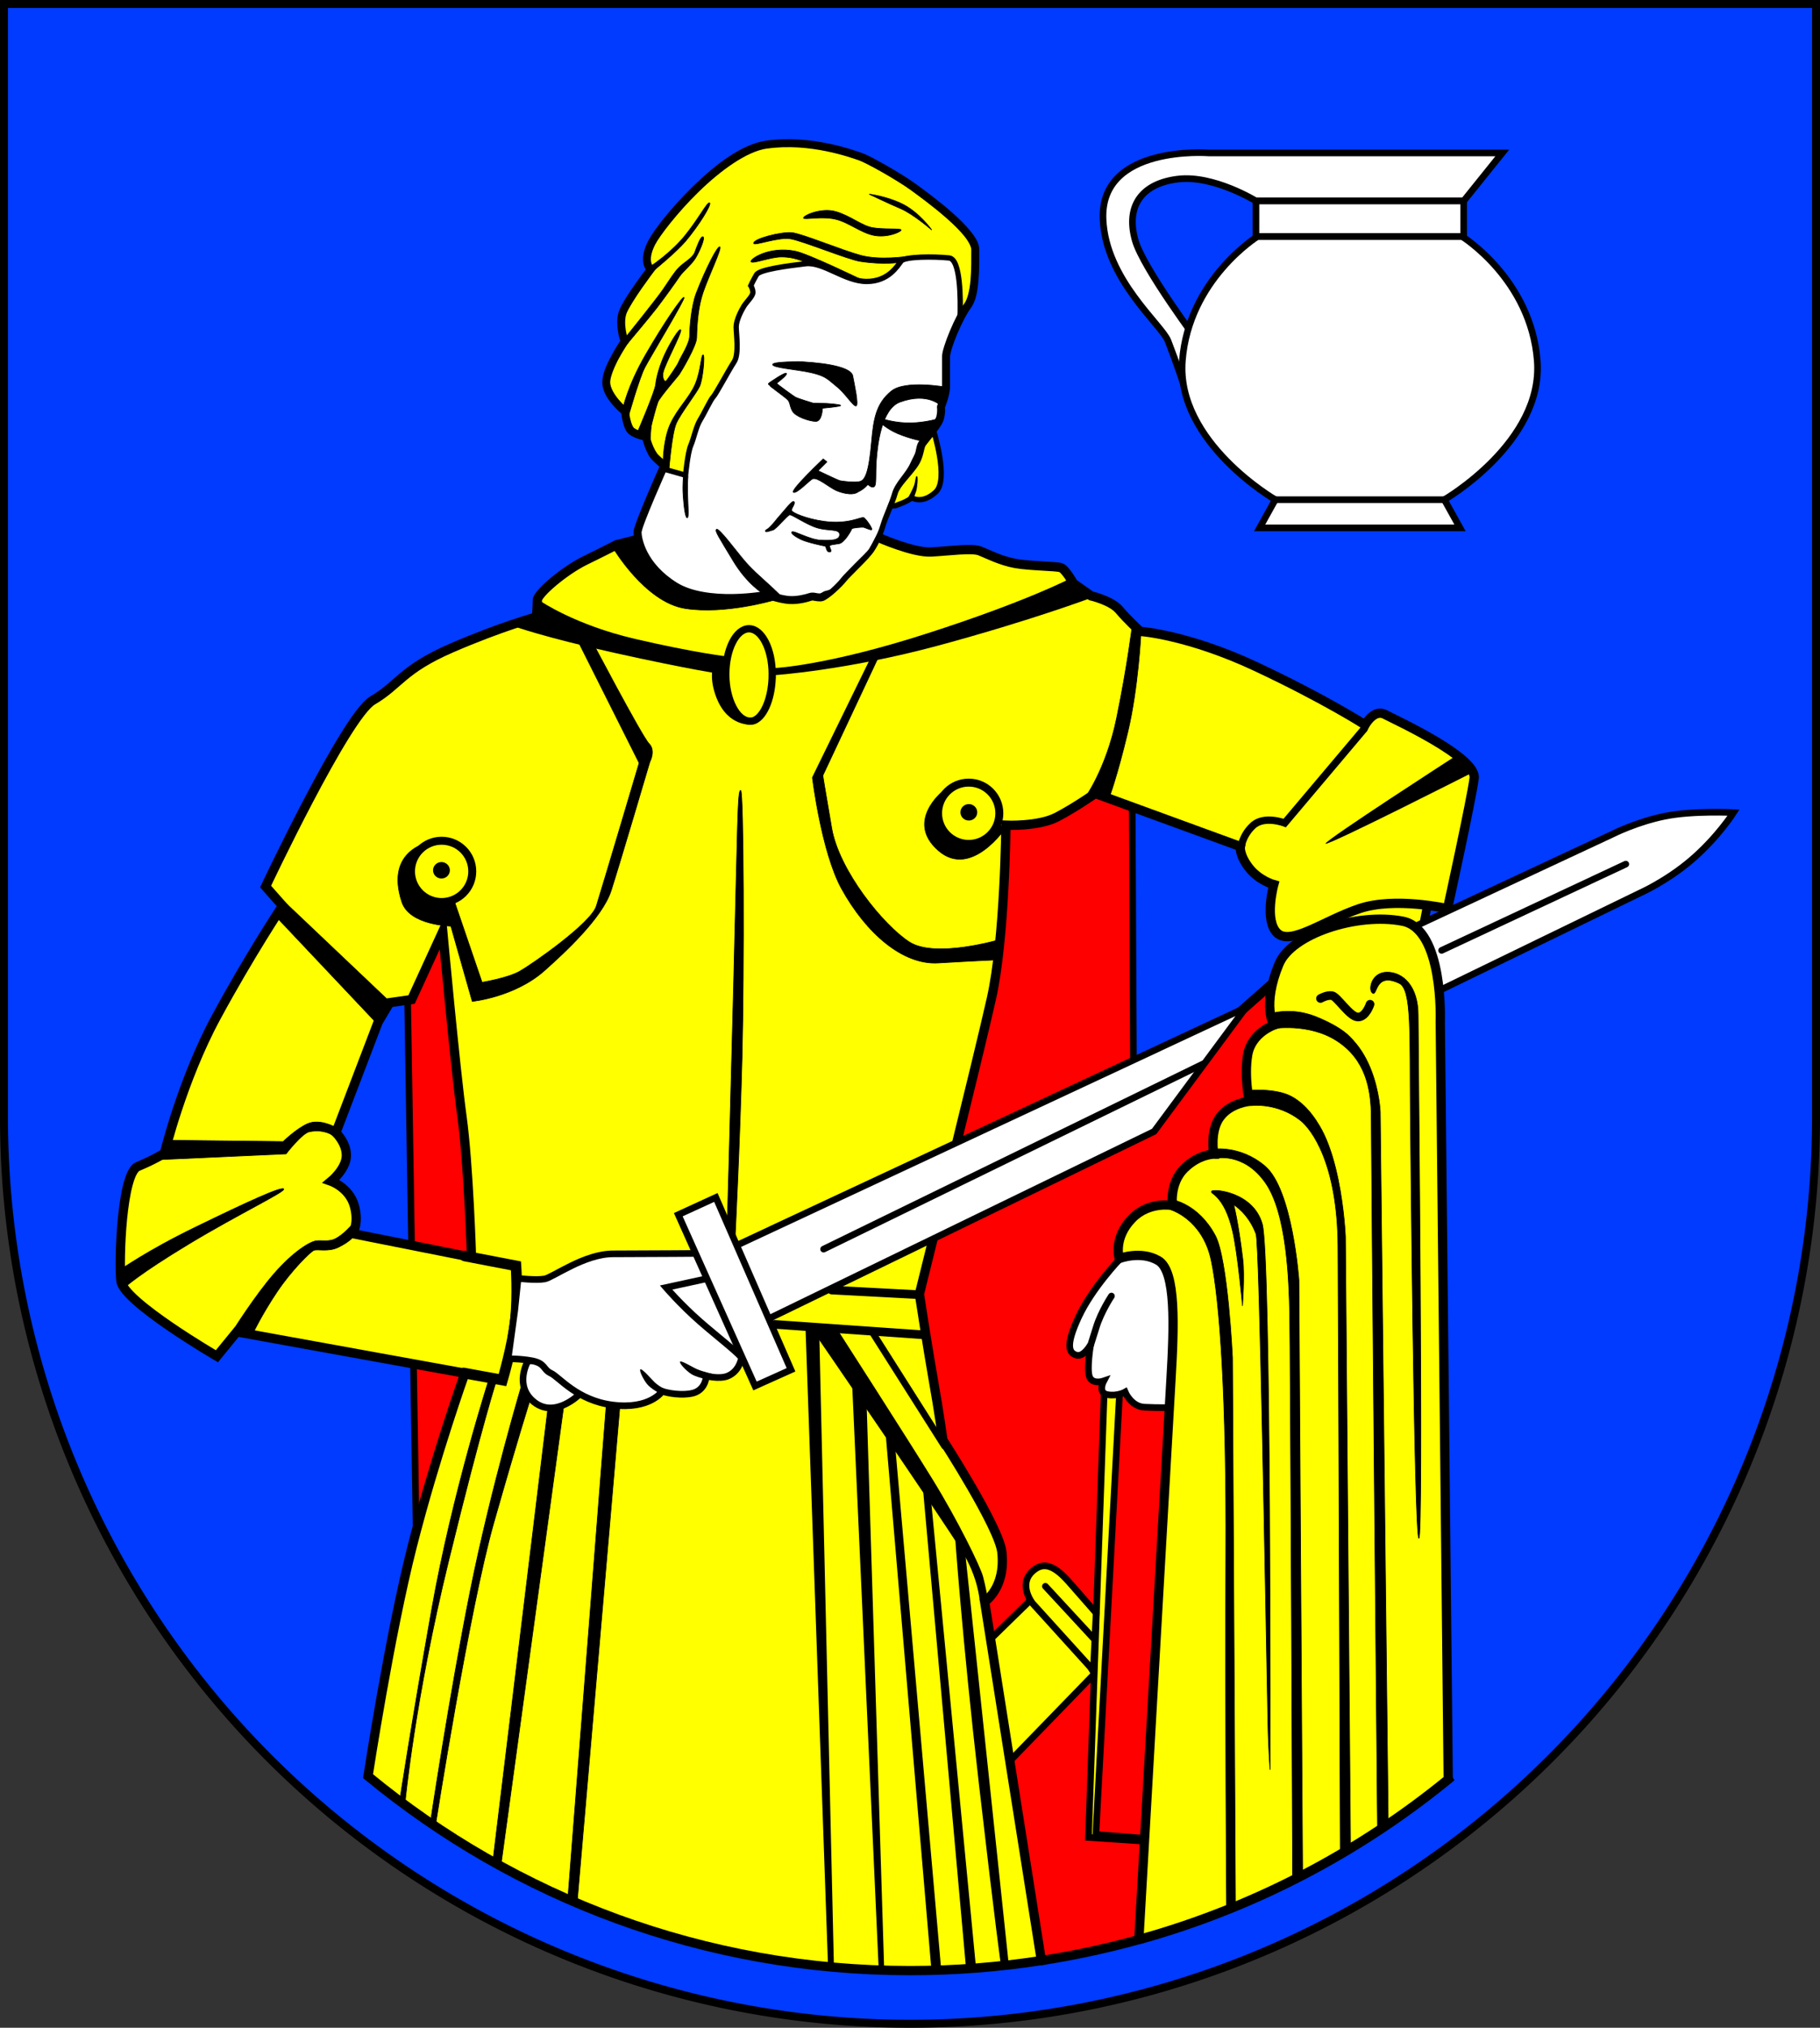 <?xml version="1.0" encoding="UTF-8" standalone="no"?>
<!-- Created with Inkscape (http://www.inkscape.org/) -->

<svg
   width="137.144mm"
   height="152.705mm"
   viewBox="0 0 137.144 152.705"
   version="1.1"
   id="svg4185"
   inkscape:version="1.2.2 (732a01da63, 2022-12-09)"
   sodipodi:docname="Wappen Tellingstedt2.svg"
   xmlns:inkscape="http://www.inkscape.org/namespaces/inkscape"
   xmlns:sodipodi="http://sodipodi.sourceforge.net/DTD/sodipodi-0.dtd"
   xmlns="http://www.w3.org/2000/svg"
   xmlns:svg="http://www.w3.org/2000/svg">
  <rect x="0" y="0" width="137.144" height="152.705" fill="#333333" stroke="none"/>
  <sodipodi:namedview
     id="namedview4187"
     pagecolor="#ffffff"
     bordercolor="#666666"
     borderopacity="1.0"
     inkscape:showpageshadow="2"
     inkscape:pageopacity="0.0"
     inkscape:pagecheckerboard="0"
     inkscape:deskcolor="#d1d1d1"
     inkscape:document-units="mm"
     showgrid="false"
     inkscape:zoom="0.9274496"
     inkscape:cx="258.77417"
     inkscape:cy="289.5036"
     inkscape:current-layer="layer1" />
  <defs
     id="defs4182" />
  <g
     inkscape:label="Ebene 1"
     inkscape:groupmode="layer"
     id="layer1"
     transform="translate(-580.801,-78.44)">
    <g
       id="g3977"
       transform="translate(544.92,1.988)">
      <path
         id="path969"
         style="fill:#003bff;fill-opacity:1;stroke:#000000;stroke-width:0.6;stroke-linecap:round;stroke-dasharray:none"
         d="m 36.181,76.752 v 83.833 a 68.272,68.272 0 0 0 68.272,68.272 68.272,68.272 0 0 0 68.272,-68.272 V 76.752 Z" />
      <g
         id="g3481">
        <path
           id="path3293"
           style="fill:#ff0000;stroke:#000000;stroke-width:0.7;stroke-linecap:round;stroke-dasharray:none"
           d="m 136.485,148.61 -3.837,1.112 -3.337,2.948 -6.284,5.673 -15.517,7.898 -13.626,12.514 1.78,28.921 13.602,12.777 0.145,3.045 4.942,0.598 c 11.534,-1.783 22.01,-6.593 30.659,-13.65 l -4.455,-6.258 -15.18,11.484 -0.636,0.111 3.18,-42.367 7.119,-15.128 z"
           sodipodi:nodetypes="ccccccccccccccccc" />
        <path
           style="fill:#ff0000;stroke:#000000;stroke-width:0.5;stroke-linecap:round;stroke-dasharray:none"
           d="m 66.542,148.343 0.787,48.923 16.989,-11.484 -3.775,-35.237 -8.337,-10.776 z"
           id="path3195" />
        <path
           style="fill:#ff0000;stroke:#000000;stroke-width:0.5;stroke-linecap:round;stroke-dasharray:none"
           d="m 121.19,135.873 0.111,22.803 -17.13,6.73 -1.613,-24.75 6.73,-11.012 z"
           id="path3193" />
        <path
           style="fill:#ffff00;stroke:#000000;stroke-width:0.5;stroke-linecap:round;stroke-dasharray:none"
           d="m 113.459,197.024 -3.476,3.393 1.112,9.566 7.258,-7.481 -2.531,-4.227 z"
           id="path3097" />
        <path
           style="fill:#ffff00;stroke:#000000;stroke-width:0.65;stroke-linecap:round;stroke-dasharray:none"
           d="m 143.659,143.492 -1.001,5.172 -6.591,-0.417 -0.973,-5.395 7.453,-1.363 z"
           id="path2906" />
        <path
           style="fill:#ffff00;stroke:#000000;stroke-width:0.4;stroke-linecap:round;stroke-dasharray:none"
           d="m 106.203,108.799 c 0,0 1.216,3.764 0.188,4.709 -1.029,0.945 -1.788,0.44 -1.788,0.44 0,0 -0.414,0.278 -0.803,0.417 -0.389,0.139 -0.379,0.178 -0.546,0.178 -0.167,0 -1.307,0.111 -1.307,0.111 l 1.085,-4.505 z"
           id="path1136"
           sodipodi:nodetypes="cscssccc" />
        <path
           id="circle1075"
           style="fill:#ffff00;stroke:#000000;stroke-width:0.7;stroke-linecap:round;stroke-dasharray:none"
           d="m 90.779,115.337 -8.428,2.134 c 0,0 -0.747,0.393 -2.36,1.18 -1.612,0.787 -3.618,2.517 -3.618,2.989 0,0.472 -0.067,1.274 -0.067,1.274 0,0 -2.67,0.723 -6.396,2.336 -3.726,1.613 -3.949,2.781 -5.951,3.949 -2.002,1.168 -8.065,14.016 -8.065,14.016 l 1.279,1.446 c 0,0 -2.447,3.671 -5.005,8.398 -2.558,4.727 -3.893,10.233 -3.893,10.233 0,0 -0.778,0.5 -2.002,1.001 -1.224,0.501 -1.446,7.063 -1.28,8.621 0.167,1.557 7.231,5.673 7.231,5.673 l 1.502,-1.836 17.186,3.115 c 0,0 -2.224,6.229 -3.949,12.959 -1.724,6.73 -3.35,17.385 -3.35,17.385 11.103,9.148 25.33,14.643 40.84,14.643 3.366,0 6.671,-0.259 9.898,-0.758 L 110.077,197.069 c 0,0 1.599,-1.005 1.298,-3.736 -0.208,-1.881 -4.442,-8.428 -4.442,-8.428 0,0 -0.315,-2.258 -0.704,-4.427 -0.389,-2.169 -1.068,-6.572 -1.068,-6.572 0,0 4.405,-17.698 5.428,-22.26 1.022,-4.562 1.091,-13.048 1.091,-13.048 0,0 2.447,0.111 3.837,-0.612 1.39,-0.723 2.892,-1.78 2.892,-1.78 l 10.938,3.995 c 0,0 -0.118,0.59 0.629,1.573 0.747,0.983 1.887,1.298 1.887,1.298 0,0 -0.747,2.713 0.275,3.657 1.023,0.944 3.5,-0.944 6.174,-1.848 2.674,-0.905 6.647,0 6.647,0 0,0 1.809,-8.258 2.006,-9.831 0.197,-1.573 -5.899,-4.366 -6.725,-4.798 -0.826,-0.433 -1.494,0.786 -1.494,0.786 0,0 -2.989,-1.927 -8.18,-4.365 -5.191,-2.438 -8.77,-2.674 -8.77,-2.674 0,0 -0.983,-0.904 -1.573,-1.612 -0.59,-0.708 -2.124,-1.062 -2.124,-1.062 l -1.337,-0.944 c 0,0 -0.59,-1.062 -0.944,-1.18 -0.354,-0.118 -2.32,-0.118 -3.421,-0.315 -1.101,-0.197 -2.084,-0.708 -2.674,-0.944 -0.59,-0.236 -2.281,-1.5e-4 -3.657,0.079 -1.376,0.079 -4.012,-1.101 -4.012,-1.101 l -5.06,3.111 z m -21.536,31.27 c 0,0 0.946,10.289 1.446,13.904 0.501,3.615 0.723,10.623 0.723,10.623 l -8.954,-1.78 c 0,0 0.505,-0.798 0.112,-2.135 -0.393,-1.337 -1.731,-1.809 -1.731,-1.809 0,0 1.101,-0.905 1.14,-1.888 0.039,-0.983 -0.787,-1.769 -0.787,-1.769 l 3.186,-8.337 0.865,-1.455 1.652,-0.236 z"
           sodipodi:nodetypes="ccsscssccscsscccscsccscscscsccscsscsscscsccssccccccsccscsccccc" />
        <path
           style="fill:#ffffff;stroke:#000000;stroke-width:0.5;stroke-linecap:round;stroke-dasharray:none"
           d="m 90.335,171.428 -7.158,1.494 2.478,4.444 4.68,1.573 3.264,-0.787 z"
           id="path1450" />
        <path
           style="fill:#ffffff;stroke:none;stroke-width:0.05;stroke-linecap:round"
           d="m 85.852,111.65 -1.809,4.68 0.059,1.278 1.435,2.183 2.714,1.376 3.146,0.315 2.556,-0.275 1.809,0.492 1.455,-0.295 c 0,0 1.376,-0.472 1.966,-1.042 0.59,-0.57 1.75,-1.73 1.75,-1.73 0,0 1.18,-2.183 1.435,-2.753 0.256,-0.57 0.708,-2.517 0.964,-2.694 0.256,-0.177 1.632,-1.907 1.73,-2.242 0.098,-0.334 0.374,-1.337 0.511,-1.376 0.138,-0.039 0.905,-1.023 0.905,-1.023 0,0 0.531,-1.809 0.531,-1.927 0,-0.118 0.177,-1.14 0.177,-1.14 0,0 -0.079,-2.163 0.197,-2.95 0.275,-0.787 0.708,-1.927 0.708,-1.927 l 0.256,-0.452 0.492,-1.691 -1.16,-3.795 -15.318,-0.295 -6.432,9.471 z"
           id="path995" />
        <path
           id="path1468"
           style="color:#000000;fill:#ffff00;stroke:#000000;stroke-width:0.4;stroke-linecap:round;stroke-dasharray:none"
           d="m 95.182,87.236 c -0.504,0.003 -1.021,0.037 -1.544,0.111 -3.343,0.472 -7.904,5.938 -8.652,7.393 -0.747,1.455 -0.079,2.006 -0.079,2.006 0,0 -1.73,2.281 -2.084,3.186 -0.354,0.905 0.118,2.242 0.118,2.242 0,0 -1.056,1.538 -1.318,2.634 l -0.019,0.931 0.566,0.876 c 0.384,0.484 0.809,0.828 0.809,0.828 0,0 0.118,1.219 0.512,1.494 0.393,0.275 1.062,0.433 1.062,0.433 0,0 0.275,1.14 0.747,1.573 0.472,0.433 0.629,0.59 0.629,0.59 0,0 -0.076,0.171 -0.098,0.222 l 1.71,0.486 c 0,0 0.157,-1.691 0.393,-2.242 0.236,-0.551 0.393,-1.416 0.708,-1.927 0.315,-0.511 0.787,-1.533 0.983,-1.73 0.197,-0.197 1.18,-2.045 1.573,-2.635 0.393,-0.59 0.157,-2.124 0.157,-2.635 0,-0.511 0.394,-1.258 0.59,-1.573 0.197,-0.315 0.669,-0.747 0.669,-1.023 0,-0.275 -0.158,-0.511 -0.158,-0.511 0,0 0.197,-0.433 0.433,-0.826 0.236,-0.393 2.36,-0.668 3.697,-0.826 1.337,-0.157 2.95,1.337 4.601,1.337 1.652,0 2.32,-1.18 2.596,-1.534 0.275,-0.354 2.477,-0.354 3.618,-0.236 0.859,0.089 0.871,3.075 0.824,4.545 0.193,-0.376 0.385,-0.706 0.553,-0.927 0.629,-0.826 0.59,-2.91 0.59,-4.247 0,-1.337 -3.658,-3.972 -4.68,-4.72 -1.023,-0.747 -3.382,-2.084 -3.972,-2.281 -0.498,-0.166 -2.816,-1.032 -5.536,-1.015 z"
           sodipodi:nodetypes="ssscscccccscscccssssssscsssssccssss" />
        <path
           style="color:#000000;fill:#000000;stroke-linecap:round;-inkscape-stroke:none"
           d="m 93.596,87.049 c -1.811,0.256 -3.796,1.784 -5.467,3.41 -1.671,1.627 -2.993,3.33 -3.41,4.143 -0.397,0.774 -0.436,1.356 -0.344,1.754 0.039,0.17 0.105,0.286 0.166,0.385 -0.098,0.13 -0.375,0.493 -0.789,1.086 -0.481,0.689 -1.001,1.469 -1.207,1.996 -0.212,0.541 -0.17,1.143 -0.092,1.617 0.064,0.389 0.135,0.582 0.168,0.682 -0.062,0.091 -0.315,0.46 -0.631,1.043 -0.352,0.65 -0.725,1.416 -0.725,2.076 0,0.664 0.403,1.252 0.777,1.693 0.328,0.387 0.582,0.588 0.658,0.65 0.009,0.082 0.026,0.269 0.096,0.57 0.042,0.181 0.096,0.374 0.174,0.553 0.078,0.179 0.172,0.35 0.35,0.475 0.408,0.285 0.83,0.371 0.988,0.408 0.025,0.096 0.056,0.233 0.16,0.51 0.135,0.358 0.318,0.779 0.629,1.064 0.357,0.328 0.411,0.381 0.473,0.441 -0.075,0.167 -0.46,1.028 -0.92,2.115 -0.251,0.594 -0.503,1.205 -0.693,1.703 -0.095,0.249 -0.175,0.47 -0.232,0.65 -0.058,0.181 -0.1,0.291 -0.1,0.453 0,0.325 0.099,0.978 0.516,1.779 0.416,0.801 1.153,1.731 2.416,2.525 1.311,0.825 3.098,0.98 4.561,0.955 1.421,-0.024 2.48,-0.226 2.543,-0.238 0.085,0.03 0.97,0.348 1.691,0.391 0.739,0.043 1.431,-0.167 1.686,-0.252 0.061,-0.02 0.069,-0.016 0.166,0.002 0.097,0.018 0.26,0.053 0.486,0.053 0.238,0 0.388,-0.106 0.568,-0.227 0.181,-0.121 0.371,-0.276 0.555,-0.439 0.367,-0.327 0.696,-0.667 0.848,-0.869 0.031,-0.041 0.173,-0.195 0.35,-0.375 0.177,-0.18 0.396,-0.4 0.621,-0.627 0.45,-0.455 0.906,-0.917 1.125,-1.258 0.368,-0.573 0.657,-1.191 0.861,-1.887 0.18,-0.613 0.694,-1.637 0.906,-2.402 0.154,-0.556 0.905,-1.237 1.449,-1.99 0.283,-0.392 0.407,-0.763 0.48,-1.057 0.073,-0.293 0.116,-0.502 0.16,-0.572 0.056,-0.09 0.388,-0.487 0.699,-0.889 0.311,-0.401 0.626,-0.799 0.715,-1.213 0.063,-0.296 0.076,-0.507 0.07,-0.654 -0.003,-0.065 -0.01,-0.071 -0.019,-0.117 0.022,-0.054 0.089,-0.215 0.178,-0.5 0.103,-0.328 0.211,-0.734 0.211,-1.111 v -2.242 c 0,-0.079 0.052,-0.344 0.15,-0.654 0.098,-0.311 0.237,-0.684 0.396,-1.062 0.319,-0.758 0.727,-1.553 1.004,-1.916 0.39,-0.512 0.521,-1.275 0.592,-2.088 0.071,-0.813 0.06,-1.676 0.06,-2.342 0,-0.471 -0.278,-0.914 -0.654,-1.383 -0.377,-0.469 -0.876,-0.956 -1.404,-1.422 -1.057,-0.933 -2.235,-1.784 -2.744,-2.156 -0.531,-0.388 -1.38,-0.909 -2.178,-1.365 -0.798,-0.456 -1.502,-0.832 -1.877,-0.957 -0.276,-0.092 -1.242,-0.448 -2.543,-0.713 -1.301,-0.265 -2.955,-0.448 -4.674,-0.205 z m 0.084,0.594 c 1.624,-0.229 3.215,-0.057 4.471,0.199 1.256,0.256 2.159,0.589 2.473,0.693 0.215,0.072 0.984,0.461 1.77,0.91 0.785,0.449 1.628,0.969 2.119,1.328 0.513,0.375 1.676,1.215 2.703,2.121 0.514,0.453 0.993,0.923 1.334,1.348 0.341,0.424 0.52,0.81 0.52,1.008 0,0.672 0.01,1.521 -0.057,2.291 -0.067,0.77 -0.232,1.462 -0.471,1.775 -0.352,0.463 -0.75,1.261 -1.08,2.047 -0.165,0.393 -0.31,0.779 -0.416,1.113 -0.106,0.335 -0.178,0.601 -0.178,0.836 v 2.242 c 0,0.252 -0.089,0.633 -0.184,0.934 -0.094,0.301 -0.188,0.523 -0.188,0.523 l -0.012,0.113 0.012,0.113 c 0,0 -0.002,-0.02 0.002,0.068 0.004,0.088 -0.002,0.251 -0.057,0.506 -0.029,0.136 -0.305,0.586 -0.604,0.971 -0.298,0.385 -0.594,0.713 -0.734,0.938 -0.153,0.244 -0.168,0.489 -0.232,0.746 -0.064,0.257 -0.228,0.493 -0.385,0.85 -0.353,0.801 -1.149,1.431 -1.388,2.291 -0.181,0.65 -0.663,1.645 -0.876,2.369 -0.189,0.642 -0.505,1.272 -0.845,1.8 -0.135,0.209 -0.63,0.668 -1.075,1.118 -0.223,0.225 -0.472,0.485 -0.653,0.669 -0.181,0.184 -0.355,0.377 -0.442,0.493 -0.084,0.113 -0.383,0.437 -0.724,0.74 -0.17,0.151 -0.414,0.124 -0.558,0.22 -0.144,0.096 -0.278,0.127 -0.236,0.127 -0.167,0 -0.26,-0.023 -0.379,-0.045 -0.119,-0.022 -0.288,-0.037 -0.463,0.021 -0.217,0.072 -0.863,0.256 -1.461,0.221 -0.564,-0.033 -1.507,-0.346 -1.564,-0.365 l -0.057,-0.051 -0.145,0.027 c 0,0 -1.106,0.212 -2.514,0.236 -1.408,0.024 -3.104,-0.154 -4.23,-0.863 -1.175,-0.739 -1.835,-1.58 -2.205,-2.293 -0.37,-0.713 -0.447,-1.318 -0.447,-1.504 0,0.034 0.02,-0.107 0.072,-0.27 0.052,-0.163 0.128,-0.376 0.221,-0.619 0.186,-0.486 0.436,-1.093 0.686,-1.684 0.5,-1.181 1,-2.301 1,-2.301 l 0.086,-0.188 -0.146,-0.146 c 0,0 -0.165,-0.165 -0.639,-0.6 -0.161,-0.147 -0.352,-0.511 -0.473,-0.832 -0.121,-0.321 -0.186,-0.59 -0.186,-0.59 l -0.043,-0.18 -0.18,-0.041 c 0,0 -0.653,-0.172 -0.959,-0.387 -0.019,-0.013 -0.087,-0.098 -0.143,-0.225 -0.055,-0.127 -0.104,-0.291 -0.141,-0.449 -0.073,-0.317 -0.102,-0.604 -0.102,-0.604 l -0.012,-0.127 -0.1,-0.078 c 0,0 -0.332,-0.27 -0.666,-0.664 -0.334,-0.394 -0.637,-0.907 -0.637,-1.305 0,-0.401 0.317,-1.17 0.652,-1.789 0.336,-0.619 0.672,-1.109 0.672,-1.109 l 0.086,-0.125 -0.051,-0.145 c 0,0 -0.11,-0.31 -0.18,-0.73 -0.069,-0.42 -0.084,-0.937 0.059,-1.301 0.148,-0.377 0.668,-1.193 1.141,-1.871 0.473,-0.678 0.902,-1.244 0.902,-1.244 l 0.174,-0.229 -0.223,-0.184 c 0,0 -0.003,5.4e-5 -0.035,-0.047 -0.032,-0.047 -0.076,-0.126 -0.104,-0.246 -0.056,-0.241 -0.055,-0.662 0.295,-1.344 0.33,-0.643 1.663,-2.4 3.295,-3.988 1.632,-1.588 3.6,-3.03 5.131,-3.246 z"
           id="path1470"
           sodipodi:nodetypes="cssscssscssscssscsscssssssccccsssscssssssscsscccssssscssssssscccsssssssssssssscccscsscssssssssccccscccssscssscccsscccssscccssscccssscccsssscc" />
        <path
           style="fill:#000000;stroke:#000000;stroke-width:0.05;stroke-linecap:round;stroke-dasharray:none"
           d="m 101.376,91.073 c 0,0 1.28,0.151 2.461,0.723 1.321,0.64 2.252,1.974 2.252,1.974 0,0 -1.377,-1.196 -2.322,-1.599 -0.945,-0.403 -2.392,-1.098 -2.392,-1.098 z"
           id="path1639"
           sodipodi:nodetypes="cscsc" />
        <path
           style="fill:#000000;stroke:#000000;stroke-width:0.05;stroke-linecap:round;stroke-dasharray:none"
           d="m 98.869,92.39 c 1.111,0.324 1.937,1.062 2.763,1.209 0.826,0.147 2.134,0.039 2.153,0.167 0.02,0.128 -0.983,0.6 -1.996,0.423 -1.013,-0.177 -1.937,-0.993 -2.95,-1.229 -1.013,-0.236 -2.271,0.039 -2.409,-0.074 -0.069,-0.187 1.327,-0.821 2.438,-0.497 z"
           id="path1695"
           sodipodi:nodetypes="sscsscs" />
        <path
           style="fill:#000000;stroke:#000000;stroke-width:0.05;stroke-linecap:round;stroke-dasharray:none"
           d="m 104.217,95.763 c 0,0 -2.025,0.314 -3.48,-0.08 -1.455,-0.393 -4.405,-1.632 -5.191,-1.711 -0.787,-0.079 -2.932,0.468 -2.871,0.806 0.039,0.216 1.868,-0.511 2.812,-0.334 0.944,0.177 4.322,1.559 5.217,1.693 1.854,0.279 2.951,0.07 2.951,0.07 l 0.682,-0.152 z"
           id="path1697"
           sodipodi:nodetypes="csssssccc" />
        <path
           style="fill:#000000;stroke:#000000;stroke-width:0.05;stroke-linecap:round;stroke-dasharray:none"
           d="m 100.876,97.553 c 0,0 -4.072,-1.982 -5.061,-2.183 -1.988,-0.403 -3.462,0.612 -3.337,0.793 0.125,0.181 1.468,-0.371 2.322,-0.362 1.196,0.014 1.919,0.501 1.919,0.501 l 1.251,0.236 2.308,1.001 z"
           id="path1699"
           sodipodi:nodetypes="cssscccc" />
        <path
           style="fill:#000000;stroke:#000000;stroke-width:0.05;stroke-linecap:round;stroke-dasharray:none"
           d="m 84.927,96.495 c 0,0 1.477,-0.964 2.539,-2.261 1.062,-1.298 1.709,-2.6 1.886,-2.502 0.177,0.098 -0.817,1.709 -1.815,2.887 -0.683,0.807 -2.374,2.186 -2.374,2.186 z"
           id="path1719"
           sodipodi:nodetypes="cssscc" />
        <path
           style="fill:#000000;stroke:#000000;stroke-width:0.05;stroke-linecap:round;stroke-dasharray:none"
           d="m 83.04,101.838 c 0,0 2.301,-2.851 2.812,-3.598 0.511,-0.747 0.826,-1.278 1.199,-1.652 0.374,-0.374 1.023,-0.708 1.18,-1.121 0.157,-0.413 0.452,-1.278 0.629,-1.18 0.177,0.098 -0.295,1.16 -0.59,1.632 -0.295,0.472 -0.924,0.964 -1.199,1.376 -0.275,0.413 -1.18,1.671 -1.711,2.36 -0.531,0.688 -2.202,2.674 -2.202,2.674 z"
           id="path1721" />
        <path
           style="fill:#000000;stroke:#000000;stroke-width:0.05;stroke-linecap:round;stroke-dasharray:none"
           d="m 82.823,107.206 c 0,0 0.334,-1.671 1.711,-4.051 1.376,-2.379 2.773,-4.405 2.891,-4.306 0.118,0.098 -2.517,4.444 -2.95,5.27 -0.433,0.826 -1.278,3.815 -1.278,3.815 z"
           id="path1723"
           sodipodi:nodetypes="cssscc" />
        <path
           style="fill:#000000;stroke:#000000;stroke-width:0.05;stroke-linecap:round;stroke-dasharray:none"
           d="m 83.926,108.982 c 0,0 1.307,-3.031 1.363,-3.587 0.056,-0.556 0.306,-1.446 0.695,-2.28 0.389,-0.834 1.112,-2.03 1.196,-1.808 0.083,0.222 -1.236,2.632 -1.335,3.226 -0.068,0.412 0.111,0.779 0.278,0.556 0.167,-0.222 0.834,-1.168 0.918,-1.418 0.083,-0.25 0.806,-1.335 0.806,-1.919 0,-0.584 0.124,-2.248 0.501,-3.226 0.724,-1.878 1.641,-3.643 1.78,-3.476 0.139,0.167 -0.847,2.182 -1.271,3.437 -0.349,1.033 -0.452,2.2 -0.481,3.413 -0.015,0.607 -1.168,2.549 -1.307,2.744 -0.139,0.195 -1.474,1.724 -1.613,2.086 -0.139,0.362 -0.473,1.641 -0.501,1.808 -0.028,0.167 -0.111,1.474 -0.111,1.474 L 84.733,109.344 Z"
           id="path1746"
           sodipodi:nodetypes="cssssssssssssssccc" />
        <path
           style="fill:#000000;stroke:#000000;stroke-width:0.05;stroke-linecap:round;stroke-dasharray:none"
           d="m 85.852,111.237 c 0,0 0,-1.652 0.531,-2.832 0.531,-1.18 1.455,-2.006 1.888,-3.028 0.433,-1.023 0.433,-2.202 0.59,-2.202 0.157,0 -0.02,1.829 -0.256,2.36 -0.236,0.531 -1.435,2.045 -1.77,2.812 -0.334,0.767 -0.551,3.52 -0.551,3.52 z"
           id="path1748" />
        <path
           style="fill:#000000;stroke:#000000;stroke-width:0.05;stroke-linecap:round;stroke-dasharray:none"
           d="m 87.389,112.277 c 0,0 -0.09,0.598 -0.028,1.516 0.057,0.842 0.167,1.669 0.306,1.655 0.139,-0.014 0.049,-0.862 0.028,-1.821 -0.016,-0.751 0.021,-1.286 0.021,-1.286 z"
           id="path1750"
           sodipodi:nodetypes="cssscc" />
        <path
           style="fill:#000000;stroke:#000000;stroke-width:0.05;stroke-linecap:round;stroke-dasharray:none"
           d="m 96.357,103.698 c 2.127,0.125 3.671,0.473 3.782,1.057 0.111,0.584 0.473,2.225 0.25,2.266 -0.222,0.042 -0.806,-0.945 -1.46,-1.46 -0.654,-0.514 -0.765,-0.779 -1.919,-1.043 -1.099,-0.251 -2.892,-0.362 -2.906,-0.612 -0.014,-0.25 2.252,-0.209 2.252,-0.209 z"
           id="path1752"
           sodipodi:nodetypes="csssssc" />
        <path
           style="fill:#000000;stroke:#000000;stroke-width:0.05;stroke-linecap:round;stroke-dasharray:none"
           d="m 93.879,105.261 c 0,0 1.205,-0.847 1.264,-0.68 0.059,0.167 -0.747,0.7 -0.728,0.749 0.02,0.049 1.268,0.962 1.416,1.04 0.147,0.079 1.268,0.433 1.327,0.442 0.059,0.01 0.846,0.02 0.924,0.02 0.079,0 1.16,0.069 1.15,0.157 -0.01,0.088 -1.376,0.206 -1.376,0.206 0,0 -0.02,1.023 -0.531,0.993 -0.511,-0.029 -1.514,-0.364 -1.74,-0.787 -0.226,-0.423 -0.147,-0.649 -0.374,-0.865 -0.226,-0.216 -1.27,-0.959 -1.299,-1.018 -0.071,-0.147 -0.244,-0.086 -0.033,-0.259 z"
           id="path1754"
           sodipodi:nodetypes="cssccsccssscc" />
        <path
           style="fill:#000000;stroke:#000000;stroke-width:0.05;stroke-linecap:round;stroke-dasharray:none"
           d="m 107.133,105.603 c 0,0 -3.022,-0.549 -4.074,0.292 -1.156,0.923 -1.356,2.116 -1.502,3.81 -0.205,2.375 -0.501,2.892 -0.862,3.003 -0.362,0.111 -1.404,-0.014 -1.571,-0.07 -0.167,-0.056 -1.599,-0.737 -1.599,-0.737 l 0.667,-0.667 -0.278,-0.222 c 0,0 -2.447,2.308 -2.252,2.503 0.195,0.195 1.251,-0.919 1.446,-1.001 0.362,-0.153 1.21,0.612 1.78,0.876 0.104,0.048 1.154,0.487 1.669,0.097 0.473,-0.222 0.723,-0.556 0.723,-0.556 0,0 0.278,0.306 0.473,0.167 0.195,-0.139 0.083,-0.834 0.167,-2.002 0.083,-1.168 0.39,-3.861 1.78,-4.366 2.141,-0.779 3.115,0.306 3.115,0.306 l 0.334,-0.945 z"
           id="path1756"
           sodipodi:nodetypes="csssscccsssccscsccc" />
        <path
           style="fill:#000000;stroke:#000000;stroke-width:0.05;stroke-linecap:round;stroke-dasharray:none"
           d="m 102.433,108.009 c 0,0 0.904,0.306 2.044,0.292 1.14,-0.014 2.197,-0.334 2.197,-0.334 l -0.64,1.154 -0.514,0.57 c 0,0 -0.925,-0.139 -1.974,-0.577 -0.81,-0.338 -1.342,-0.848 -1.342,-0.848 z"
           id="path1758"
           sodipodi:nodetypes="cscccscc" />
        <path
           style="fill:#000000;stroke:#000000;stroke-width:0.05;stroke-linecap:round"
           d="m 93.402,121.168 c 0,0 -1.214,-0.71 -2.276,-2.48 -1.062,-1.77 -1.421,-2.279 -1.244,-2.377 0.177,-0.098 1.446,1.588 1.682,1.864 0.236,0.275 0.56,0.771 1.681,1.774 1.121,1.003 1.691,1.593 1.691,1.593 l -1.121,-0.315 z"
           id="path865"
           sodipodi:nodetypes="cssssccc" />
        <path
           style="fill:#000000;stroke:#000000;stroke-width:0.05;stroke-linecap:round"
           d="m 94.452,115.503 c 0.64,-0.723 1.14,-1.418 1.265,-1.265 0.125,0.153 -0.236,0.501 -0.181,0.667 0.056,0.167 1.106,0.623 2.433,0.806 1.876,0.259 2.836,-0.375 3.003,-0.278 0.167,0.097 0.681,0.834 0.598,0.904 -0.083,0.07 -0.528,-0.181 -0.667,-0.181 -0.139,0 -0.806,0.042 -0.834,0.125 -0.028,0.083 -0.542,1.043 -0.959,1.112 -0.417,0.07 -0.702,0.076 -0.716,0.188 -0.014,0.111 0.25,0.452 -0.014,0.438 -0.264,-0.014 -0.216,-0.431 -0.341,-0.445 -0.125,-0.014 -1.343,-0.276 -1.804,-0.498 -0.361,-0.174 -0.81,-0.461 -0.671,-0.572 0.139,-0.111 1.321,0.584 2.141,0.626 0.82,0.042 1.46,0.014 1.446,-0.431 -0.014,-0.445 -0.862,-0.236 -1.71,-0.501 -0.848,-0.264 -1.877,-1.015 -2.058,-0.973 -0.181,0.042 -1.029,1.085 -1.251,1.14 -0.222,0.056 -0.57,0.209 -0.57,0.083 0,-0.125 0.07,-0.042 0.348,-0.32 0.278,-0.278 0.542,-0.626 0.542,-0.626 z"
           id="path963"
           sodipodi:nodetypes="csssssssssssssssssssscc" />
        <path
           style="fill:#000000;stroke:none;stroke-width:0.4;stroke-linecap:round;stroke-dasharray:none"
           d="m 104.257,114.03 c 0,0 0.364,-0.649 0.492,-0.993 0.128,-0.344 0.108,-0.757 0.226,-0.728 0.118,0.029 0.02,0.905 -0.059,1.141 -0.079,0.236 -0.177,0.501 -0.177,0.501 l -0.226,-0.02 z"
           id="path1138" />
        <path
           style="fill:none;stroke:#000000;stroke-width:0.8;stroke-linecap:round;stroke-dasharray:none"
           d="m 70.905,171.039 3.856,0.741 c 0,0 0.155,2.107 -0.039,4.026 -0.195,1.919 -0.978,4.576 -0.978,4.576 l -2.933,-0.535"
           id="path1264"
           sodipodi:nodetypes="ccscc" />
        <path
           style="fill:#ffffff;stroke:#000000;stroke-width:0.5;stroke-linecap:round;stroke-dasharray:none"
           d="m 75.666,178.939 c 0,0 -1.101,1.868 0.472,3.107 1.573,1.239 3.382,-0.57 3.382,-0.57 l -1.337,-2.674 z"
           id="path1394" />
        <path
           style="fill:#ffffff;stroke:#000000;stroke-width:0.5;stroke-linecap:round;stroke-dasharray:none"
           d="m 74.919,172.726 c 0,0 1.376,0.157 2.006,0.039 0.629,-0.118 2.989,-1.888 5.152,-1.888 2.163,0 7.394,-0.039 7.394,-0.039 l 0.315,1.77 -3.716,0.806 c 0,0 1.106,1.289 2.576,2.576 1.258,1.101 3.146,2.556 3.107,2.753 -0.039,0.197 -0.245,1.024 -1.052,1.342 -0.623,0.245 -1.6,-0.01 -1.6,-0.01 0,0 -0.028,1.126 -1.14,1.321 -1.112,0.195 -2.183,-0.167 -2.183,-0.167 0,0 -0.904,1.39 -3.74,1.029 -2.69,-0.343 -4.032,-2.113 -4.644,-2.392 -0.612,-0.278 -0.389,-0.751 -1.474,-0.946 -0.876,-0.157 -1.752,-0.139 -1.752,-0.139 l 0.501,-3.643 z"
           id="path1266"
           sodipodi:nodetypes="csscccssscscsssccc" />
        <path
           style="fill:#000000;stroke:none;stroke-width:0.6;stroke-linecap:round;stroke-dasharray:none"
           d="m 85.439,181.299 c 0,0 -0.546,-0.302 -0.801,-0.617 -0.256,-0.315 -0.626,-1.021 -0.497,-1.114 0.136,-0.058 0.819,0.733 1.057,0.968 0.416,0.411 1.12,0.682 1.12,0.682 z"
           id="path1322"
           sodipodi:nodetypes="cscscc" />
        <path
           style="fill:#000000;stroke:none;stroke-width:0.6;stroke-linecap:round;stroke-dasharray:none"
           d="m 88.938,180.281 c 0,0 -0.63,-0.137 -0.972,-0.355 -0.342,-0.218 -0.927,-0.805 -0.834,-0.933 0.111,-0.098 0.934,0.43 1.309,0.585 0.411,0.17 1.218,0.369 1.218,0.369 z"
           id="path1378"
           sodipodi:nodetypes="cscscc" />
        <path
           style="fill:#ffffff;stroke:#000000;stroke-width:0.5;stroke-linecap:round;stroke-dasharray:none"
           d="m 140.575,147.116 16.858,-7.869 c 0,0 1.765,-0.894 3.888,-1.326 2.124,-0.433 5.191,-0.275 5.191,-0.275 0,0 -1.197,1.881 -3.186,3.579 -1.888,1.612 -3.893,2.493 -3.893,2.493 l -16.63,8.072"
           id="path1384"
           sodipodi:nodetypes="ccscscc" />
        <path
           style="fill:#ffff00;stroke:#000000;stroke-width:0.5;stroke-linecap:round;stroke-dasharray:none"
           d="m 119.132,179.977 -1.229,34.847 4.2,0.282 -0.007,-0.215 -3.638,-0.288 1.842,-34.293 z"
           id="path3000"
           sodipodi:nodetypes="ccccccc" />
        <path
           style="fill:#ffffff;stroke:#000000;stroke-width:0.5;stroke-linecap:round;stroke-dasharray:none"
           d="m 120.263,171.271 c 0,0 -2.084,2.163 -3.107,4.365 -1.023,2.202 -0.708,2.714 -0.157,2.871 0.551,0.157 1.062,-0.787 1.062,-0.787 0,0 -0.319,1.896 -0.069,2.452 0.25,0.556 1.057,0.278 1.057,0.278 0,0 -0.473,0.89 0.278,1.029 0.751,0.139 1.335,-0.195 1.335,-0.195 0,0 0.445,1.085 1.446,1.14 1.001,0.056 2.447,0.028 2.447,0.028 l 1.001,-10.428 -3.504,-2.475 z"
           id="path2996" />
        <path
           id="path1174"
           style="fill:#ffff00;stroke:#000000;stroke-width:0.7;stroke-linecap:round;stroke-dasharray:none"
           d="m 121.697,222.516 c 8.645,-2.396 16.539,-6.544 23.313,-12.071 l -0.6,-57.068 c 0,0 0.268,-6.945 -2.832,-7.551 -3.421,-0.669 -8.377,0.944 -9.321,3.225 -1.295,3.13 -0.393,4.601 -0.393,4.601 0,0 -1.691,0.59 -1.966,2.242 -0.275,1.652 0.118,3.5 0.118,3.5 0,0 -1.416,0.118 -2.202,1.18 -0.787,1.062 -0.472,2.792 -0.472,2.792 0,0 -1.141,0 -2.242,1.101 -1.101,1.101 -0.876,2.766 -0.876,2.766 0,0 -1.746,-0.337 -3.027,0.97 -1.467,1.495 -0.974,3.028 -0.974,3.028 0,0 1.612,-0.629 2.95,0.157 1.337,0.787 1.18,4.955 0.944,8.967 -0.236,4.011 -2.42,42.161 -2.42,42.161 z"
           sodipodi:nodetypes="cccsscscscscscssc" />
        <path
           style="fill:#ffffff;stroke:#000000;stroke-width:0.5;stroke-linecap:round;stroke-dasharray:none"
           d="m 93.826,175.75 29.022,-14.089 6.916,-9.335 -38.385,17.917"
           id="path1388"
           sodipodi:nodetypes="cccc" />
        <path
           style="fill:none;stroke:#000000;stroke-width:0.5;stroke-linecap:round;stroke-dasharray:none"
           d="M 97.942,170.522 126.55,156.568"
           id="path1392"
           sodipodi:nodetypes="cc" />
        <path
           style="fill:#ffffff;stroke:#000000;stroke-width:0.5;stroke-linecap:round;stroke-dasharray:none"
           d="m 86.992,167.928 2.832,-1.298 5.663,12.978 -2.714,1.219 z"
           id="path1380"
           sodipodi:nodetypes="ccccc" />
        <path
           style="fill:none;stroke:#000000;stroke-width:0.5;stroke-linecap:round;stroke-dasharray:none"
           d="m 144.51,148.025 13.881,-6.498"
           id="path1496"
           sodipodi:nodetypes="cc" />
        <path
           style="fill:#000000;stroke:#000000;stroke-width:0.05;stroke-linecap:round;stroke-dasharray:none"
           d="m 82.063,117.686 c 0,0 2.419,4.116 5.45,4.588 3.031,0.473 6.73,-0.64 6.73,-0.64 l -0.278,-0.445 -3.031,0.389 -3.337,-0.584 -2.503,-1.696 -1.029,-1.808 -0.139,-0.473 z"
           id="path1542"
           sodipodi:nodetypes="cscccccccc" />
        <path
           id="path1641"
           style="fill:none;stroke:#000000;stroke-width:0.55;stroke-linecap:round"
           d="m 94.071,127.244 c 2e-6,1.65 -0.561,3.126 -1.349,3.462 -0.12,0.051 -0.215,0.048 -0.342,0.048 -0.967,0 -1.809,-1.609 -1.809,-3.51 0,-1.9 0.784,-3.441 1.75,-3.441 0.967,0 1.75,1.541 1.75,3.441 z"
           sodipodi:nodetypes="sssssss" />
        <path
           style="fill:#000000;stroke:#000000;stroke-width:0.1;stroke-linecap:round;stroke-dasharray:none"
           d="m 94.299,126.807 c 0,0 3.865,-0.167 11.402,-2.586 7.536,-2.419 10.818,-4.143 10.818,-4.143 l 1.613,1.335 c 0,0 -4.505,1.696 -11.485,3.587 -6.98,1.891 -12.458,2.252 -12.458,2.252 z"
           id="path1643"
           sodipodi:nodetypes="csccscc" />
        <path
           style="fill:#000000;stroke:#000000;stroke-width:0.1;stroke-linecap:round;stroke-dasharray:none"
           d="m 76.557,121.746 c 0,0 2.614,1.808 7.147,2.864 4.533,1.057 7.008,1.335 7.008,1.335 l -0.167,1.279 c 0,0 -2.781,-0.417 -8.287,-1.641 -5.506,-1.224 -7.592,-2.002 -7.592,-2.002 l 1.641,-0.501 z"
           id="path1692" />
        <path
           style="fill:#000000;stroke:#000000;stroke-width:0.1;stroke-linecap:round;stroke-dasharray:none"
           d="m 89.686,126.575 c 0,0 -0.363,0.909 0.236,2.419 0.866,2.184 2.592,1.969 2.592,1.969 l -1.472,-1.359 -0.433,-2.045 -0.039,-1.042 z"
           id="path1694"
           sodipodi:nodetypes="csccccc" />
        <circle
           style="fill:none;stroke:#000000;stroke-width:0.6;stroke-linecap:round;stroke-dasharray:none"
           id="path1747"
           cx="69.16"
           cy="142.074"
           r="2.308" />
        <circle
           style="fill:none;stroke:#000000;stroke-width:0.6;stroke-linecap:round;stroke-dasharray:none"
           id="circle1749"
           cx="108.877"
           cy="137.697"
           r="2.308" />
        <ellipse
           style="fill:#000000;stroke:#000000;stroke-width:0.6;stroke-linecap:round;stroke-dasharray:none"
           id="path1751"
           cx="69.146"
           cy="141.991"
           rx="0.334"
           ry="0.32" />
        <ellipse
           style="fill:#000000;stroke:#000000;stroke-width:0.6;stroke-linecap:round;stroke-dasharray:none"
           id="ellipse1753"
           cx="108.886"
           cy="137.625"
           rx="0.334"
           ry="0.32" />
        <path
           style="fill:#000000;stroke:#000000;stroke-width:0.05;stroke-linecap:round;stroke-dasharray:none"
           d="m 79.245,124.353 4.798,9.557 c 0,0 -2.635,8.888 -3.225,10.776 -0.409,1.31 -4.877,4.405 -5.781,4.916 -0.905,0.511 -2.832,0.826 -2.832,0.826 l -2.084,-6.096 -1.35,0.19 -1.224,-1.001 -0.751,-0.918 0.195,-1.39 0.862,-1.112 0.473,-0.25 c 0,0 -3.48,0.537 -2.164,4.528 0.584,1.77 3.693,1.812 3.693,1.812 l 1.613,5.673 c 0,0 3.202,-0.313 5.465,-2.338 1.436,-1.285 4.337,-3.932 5.005,-6.017 0.667,-2.086 2.906,-9.665 2.906,-9.665 0,0 0.473,-0.862 -0.056,-1.39 -0.528,-0.528 -4.561,-8.204 -4.561,-8.204 z"
           id="path1755"
           sodipodi:nodetypes="ccssccccccccsccsscscc" />
        <path
           style="fill:#000000;stroke:#000000;stroke-width:0.05;stroke-linecap:round;stroke-dasharray:none"
           d="m 106.924,136.04 c 0,0 -2.864,2.28 -0.32,4.477 2.477,2.139 5.075,-1.752 5.075,-1.752 l -0.501,-0.167 -1.39,1.196 -1.335,0.167 -1.39,-0.779 -0.528,-1.196 0.306,-1.224 z"
           id="path1757"
           sodipodi:nodetypes="cscccccccc" />
        <path
           style="fill:#000000;stroke:#000000;stroke-width:0.05;stroke-linecap:round;stroke-dasharray:none"
           d="m 101.582,125.847 -4.483,9.163 c 0,0 0.681,5.626 2.202,8.377 1.848,3.343 4.601,5.742 7.276,5.584 3.262,-0.192 4.483,-0.236 4.483,-0.236 l 0.197,-1.534 c 0,0 -4.877,1.455 -6.843,0.197 -1.966,-1.258 -5.309,-5.388 -5.86,-8.573 -0.551,-3.186 -0.669,-3.972 -0.669,-3.972 l 4.247,-9.045 z"
           id="path1759"
           sodipodi:nodetypes="ccssccssccc" />
        <path
           style="fill:#000000;stroke:#000000;stroke-width:0.05;stroke-linecap:round;stroke-dasharray:none"
           d="m 56.946,144.017 8.337,7.905 -0.985,1.621 -7.51,-7.953 0.275,-0.865 z"
           id="path1873"
           sodipodi:nodetypes="cccccc" />
        <path
           style="fill:#000000;stroke:#000000;stroke-width:0.05;stroke-linecap:round;stroke-dasharray:none"
           d="m 48.589,162.324 c 0.079,0 8.632,0.098 8.632,0.098 0,0 0.998,-0.978 1.848,-1.347 0.934,-0.405 2.114,0.285 2.114,0.285 l -0.206,0.61 c 0,0 -0.629,-0.511 -1.77,-0.295 -0.571,0.108 -1.77,1.671 -1.77,1.671 l -9.498,0.433 0.315,-0.61 z"
           id="path1875"
           sodipodi:nodetypes="ccsccscccc" />
        <path
           style="fill:#000000;stroke:#000000;stroke-width:0.05;stroke-linecap:round;stroke-dasharray:none"
           d="m 45.05,171.969 c 0.139,0 1.696,-1.224 5.645,-3.142 3.949,-1.919 6.396,-3.031 6.563,-2.836 0.167,0.195 -3.365,1.863 -7.147,4.143 -3.782,2.28 -4.811,3.254 -4.811,3.254 l -0.278,-0.584 z"
           id="path1877" />
        <path
           style="fill:#000000;stroke:#000000;stroke-width:0.05;stroke-linecap:round;stroke-dasharray:none"
           d="m 53.426,176.678 c 0,0 1.652,-2.635 3.107,-4.306 1.455,-1.671 2.733,-2.438 3.205,-2.478 0.472,-0.039 0.953,0.083 1.418,-0.153 0.625,-0.317 1.276,-1.086 1.276,-1.086 l 0.138,0.846 c 0,0 -0.229,0.412 -1.207,0.886 -0.768,0.372 -1.605,0.097 -1.86,0.235 -0.256,0.138 -1.632,1.455 -2.753,3.127 -1.121,1.671 -1.829,3.146 -1.829,3.146 z"
           id="path1879"
           sodipodi:nodetypes="csssccssscc" />
        <path
           style="fill:#000000;stroke:#000000;stroke-width:0.05;stroke-linecap:round;stroke-dasharray:none"
           d="m 90.689,168.4 c 0,0 0.157,-5.349 0.472,-17.776 0.315,-12.427 0.295,-14.649 0.531,-14.649 0.236,0 0.271,13.525 0.105,20.088 -0.167,6.563 -0.528,13.682 -0.528,13.682 z"
           id="path1941" />
        <path
           style="fill:#000000;stroke:#000000;stroke-width:0.05;stroke-linecap:round;stroke-dasharray:none"
           d="m 72.747,180.255 c 0,0 -2.781,8.621 -4.338,17.408 -1.557,8.788 -2.392,14.294 -2.392,14.294 l 0.389,0.222 c 0,0 0.723,-7.731 3.281,-18.187 2.558,-10.456 3.671,-13.793 3.671,-13.793 z"
           id="path1943" />
        <path
           style="fill:#000000;stroke:#000000;stroke-width:0.05;stroke-linecap:round;stroke-dasharray:none"
           d="m 75.273,180.473 c 0,0 -2.414,8.069 -3.971,15.856 -1.557,7.786 -3.003,17.464 -3.003,17.464 l 0.387,0.168 c 0,0 2.561,-16.352 4.396,-22.804 1.835,-6.452 2.781,-9.399 2.781,-9.399 l -0.25,-0.334 -0.25,-0.473 z"
           id="path1945" />
        <path
           style="fill:#000000;stroke:#000000;stroke-width:0.05;stroke-linecap:round;stroke-dasharray:none"
           d="m 77.16,182.557 -4.129,33.979 0.59,0.433 4.739,-34.628 z"
           id="path2010" />
        <path
           style="fill:#000000;stroke:#000000;stroke-width:0.05;stroke-linecap:round;stroke-dasharray:none"
           d="m 81.565,182.243 -2.894,37.195 0.695,0.334 3.226,-37.43 z"
           id="path2012" />
        <path
           style="fill:#ffff00;stroke:#000000;stroke-width:0.65;stroke-linecap:round;stroke-dasharray:none"
           d="m 98.555,173.603 6.422,0.34"
           id="path2079"
           sodipodi:nodetypes="cc" />
        <path
           style="fill:#ffff00;stroke:#000000;stroke-width:0.65;stroke-linecap:round;stroke-dasharray:none"
           d="m 94.249,176.187 11.257,0.787"
           id="path2081"
           sodipodi:nodetypes="cc" />
        <path
           style="fill:#ffff00;stroke:#000000;stroke-width:0.5;stroke-linecap:round;stroke-dasharray:none"
           d="M 107.049,185.35 101.661,176.855"
           id="path2083" />
        <path
           style="fill:#000000;stroke:none;stroke-width:0.5;stroke-linecap:round;stroke-dasharray:none"
           d="m 98.987,176.58 c 0,0 5.309,8.259 7.197,11.326 1.888,3.068 3.579,6.528 3.775,7.276 0.197,0.747 0.393,1.828 0.393,1.828 l -0.651,-0.04 c 0,0 -0.112,-1.71 -1.316,-3.676 -1.55,-2.53 -11.366,-16.793 -11.366,-16.793 z"
           id="path2085"
           sodipodi:nodetypes="cssccscc" />
        <path
           style="fill:#000000;stroke:none;stroke-width:0.5;stroke-linecap:round;stroke-dasharray:none"
           d="m 96.579,176.446 1.696,48.053 0.445,0.028 -1.112,-48.025 z"
           id="path2156" />
        <path
           style="fill:#000000;stroke:none;stroke-width:0.5;stroke-linecap:round;stroke-dasharray:none"
           d="m 100.081,180.424 2.013,44.332 h 0.413 l -1.357,-43.693 z"
           id="path2158"
           sodipodi:nodetypes="ccccc" />
        <path
           style="fill:#000000;stroke:none;stroke-width:0.5;stroke-linecap:round;stroke-dasharray:none"
           d="m 102.605,184.268 3.457,40.481 0.737,-0.014 -3.518,-40.017 z"
           id="path2231" />
        <path
           style="fill:#000000;stroke:none;stroke-width:0.5;stroke-linecap:round;stroke-dasharray:none"
           d="m 105.422,188.487 3.254,36.207 0.751,-0.056 -3.448,-35.845 z"
           id="path2233" />
        <path
           style="fill:#000000;stroke:none;stroke-width:0.5;stroke-linecap:round;stroke-dasharray:none"
           d="m 107.836,191.996 c 0,0 0.551,7.905 1.809,18.798 1.258,10.894 1.652,13.607 1.652,13.607 l 0.59,-0.079 -3.343,-31.58 z"
           id="path2235" />
        <path
           style="fill:#000000;stroke:#000000;stroke-width:0.05;stroke-linecap:round;stroke-dasharray:none"
           d="m 117.547,136.679 c 0,0 1.669,-2.225 2.475,-6.146 0.806,-3.921 1.168,-6.897 1.168,-6.897 l 0.667,0.473 c 0,0 -0.195,4.143 -1.001,7.508 -0.806,3.365 -1.39,4.894 -1.39,4.894 l -1.029,-0.195 z"
           id="path2311"
           sodipodi:nodetypes="csccsccc" />
        <path
           style="fill:none;stroke:#000000;stroke-width:0.55;stroke-linecap:round;stroke-dasharray:none"
           d="m 138.658,131.363 -5.968,7.069 c 0,0 -1.544,-0.6 -2.399,0.197 -0.834,0.777 -0.905,1.711 -0.905,1.711"
           id="path2313"
           sodipodi:nodetypes="ccsc" />
        <path
           style="fill:#000000;stroke:none;stroke-width:0.55;stroke-linecap:round;stroke-dasharray:none"
           d="m 145.634,133.342 c 0,0 -9.955,6.424 -9.872,6.646 0.083,0.222 11.04,-5.339 11.04,-5.339 z"
           id="path2315" />
        <path
           style="fill:#000000;stroke:#000000;stroke-width:0.05;stroke-linecap:round;stroke-dasharray:none"
           d="m 124.082,167.547 c 0,0 2.392,0.695 3.059,3.782 0.667,3.087 1.168,10.595 1.112,22.219 -0.056,11.624 0.056,26.641 0.056,26.641 l 0.667,-0.222 -0.222,-41.268 c 0,0 -0.345,-7.416 -1.294,-9.197 -1.278,-2.399 -3.225,-2.694 -3.225,-2.694 z"
           id="path2474"
           sodipodi:nodetypes="csscccscc" />
        <path
           style="fill:#000000;stroke:#000000;stroke-width:0.05;stroke-linecap:round;stroke-dasharray:none"
           d="m 127.475,163.682 c 0,0 2.113,-0.501 3.754,1.835 1.641,2.336 1.78,7.508 1.835,9.844 0.056,2.336 0.222,42.658 0.222,42.658 l 0.751,-0.389 -0.278,-44.772 c 0,0 -0.474,-6.827 -2.558,-8.593 -1.886,-1.598 -3.92,-1.269 -3.92,-1.269 z"
           id="path2476"
           sodipodi:nodetypes="csscccscc" />
        <path
           style="fill:#000000;stroke:#000000;stroke-width:0.05;stroke-linecap:round;stroke-dasharray:none"
           d="m 130.213,159.708 c 0,0 1.91,-0.238 3.638,1.101 0.867,0.672 2.812,3.264 2.851,9.478 0.039,6.214 0.177,45.679 0.177,45.679 l 0.767,-0.413 -0.382,-45.976 c 0,0 -0.329,-8.205 -3.404,-9.848 -2.488,-1.329 -4.645,-0.559 -3.809,-0.795 z"
           id="path2558"
           sodipodi:nodetypes="csscccscc" />
        <path
           style="fill:#000000;stroke:#000000;stroke-width:0.05;stroke-linecap:round;stroke-dasharray:none"
           d="m 131.757,153.921 c 0,0 2.725,-0.473 4.867,0.918 2.141,1.39 2.586,3.587 2.586,5.784 0,2.197 0.473,53.685 0.473,53.685 l 0.806,-0.57 -0.602,-53.557 c 0,0 -0.215,-5.918 -4.664,-6.882 -2.6,-0.563 -3.496,0.085 -3.496,0.085 z"
           id="path2641"
           sodipodi:nodetypes="csscccscc" />
        <path
           style="fill:#000000;stroke:#000000;stroke-width:0.05;stroke-linecap:round;stroke-dasharray:none"
           d="m 129.918,158.568 c 0,0 2.045,-0.197 3.264,0.452 1.219,0.649 1.907,1.888 1.907,1.888 l -3.009,-1.416 -2.183,-0.256 z"
           id="path2725"
           sodipodi:nodetypes="cscccc" />
        <path
           style="fill:#000000;stroke:#000000;stroke-width:0.05;stroke-linecap:round;stroke-dasharray:none"
           d="m 131.491,152.826 c 0,0 1.599,-0.596 3.559,0.197 2.674,1.081 2.93,2.065 2.93,2.065 l -4.287,-1.514 -1.888,-0.079 z"
           id="path2727"
           sodipodi:nodetypes="cscccc" />
        <path
           style="fill:#000000;stroke:#000000;stroke-width:0.05;stroke-linecap:round;stroke-dasharray:none"
           d="m 129.505,174.771 c 0,0 -0.353,-3.94 -0.747,-5.624 -0.649,-2.773 -1.77,-2.792 -1.573,-2.989 0.197,-0.197 3.146,0.079 3.815,2.478 0.669,2.399 0.59,41.097 0.59,41.097 0,0 -0.123,-1.341 -0.167,-3.549 -0.19,-9.724 -0.628,-36.073 -0.895,-36.8 -0.57,-1.553 -1.684,-2.209 -1.684,-2.209 0,0 0.335,1.194 0.689,4.127 0.147,1.213 -0.027,3.47 -0.027,3.47 z"
           id="path2813"
           sodipodi:nodetypes="cssscsscsc" />
        <path
           style="fill:none;stroke:#000000;stroke-width:0.65;stroke-linecap:round;stroke-dasharray:none"
           d="m 135.384,151.646 c 0,0 0.472,-0.275 0.865,-0.216 0.393,0.059 1.337,1.593 1.947,1.612 0.61,0.02 0.924,-0.964 0.924,-0.964"
           id="path2815" />
        <path
           style="fill:#000000;stroke:#000000;stroke-width:0.05;stroke-linecap:round;stroke-dasharray:none"
           d="m 142.158,160.122 c -0.056,-5.784 0.118,-9.162 -0.837,-9.618 -1.819,-0.869 -1.638,0.942 -1.999,0.747 -0.362,-0.195 -0.139,-1.585 1.085,-1.585 1.224,0 2.336,1.085 2.336,3.226 0,2.141 0.417,39.405 0.056,39.405 -0.362,0 -0.64,-32.175 -0.64,-32.175 z"
           id="path2817"
           sodipodi:nodetypes="sssssscs" />
        <path
           style="fill:none;stroke:#000000;stroke-width:0.5;stroke-linecap:round;stroke-dasharray:none"
           d="m 117.992,177.975 c 0,0 0.139,-0.417 0.501,-1.585 0.362,-1.168 1.14,-2.336 1.14,-2.336"
           id="path2998" />
        <path
           style="fill:#ffff00;stroke:#000000;stroke-width:0.5;stroke-linecap:round;stroke-dasharray:none"
           d="m 118.27,202.252 -4.588,-5.061 c 0,0 -1.24,-1.57 0.222,-2.586 1.155,-0.803 2.248,0.673 3.112,1.646 1.021,1.151 1.463,1.677 1.463,1.677 z"
           id="path3093"
           sodipodi:nodetypes="ccsscc" />
        <path
           style="fill:none;stroke:#000000;stroke-width:0.5;stroke-linecap:round;stroke-dasharray:none"
           d="m 114.655,195.912 3.694,3.994"
           id="path3095"
           sodipodi:nodetypes="cc" />
      </g>
      <g
         id="g3880"
         transform="translate(-182.72,0.269)">
        <path
           style="fill:#ffffff;stroke:#000000;stroke-width:0.5;stroke-linecap:round;stroke-dasharray:none"
           d="m 328.895,91.318 2.91,-3.618 h -22.141 c 0,0 -8.18,-0.632 -7.944,4.995 0.191,4.558 4.43,7.951 4.896,9.163 1.376,3.579 1.77,5.27 1.77,5.27 l 0.688,-4.955 c 0,0 -4.342,-5.771 -4.936,-7.905 -0.737,-2.647 0.571,-4.287 3.245,-4.601 2.674,-0.315 5.86,1.652 5.86,1.652 z"
           id="path3874"
           sodipodi:nodetypes="cccssccsscc" />
        <path
           id="path3795"
           style="fill:#ffffff;stroke:#000000;stroke-width:0.5;stroke-linecap:round;stroke-dasharray:none"
           d="m 313.36,93.992 c 0,0 -5.191,3.225 -5.663,9.36 -0.472,6.135 7,10.461 7,10.461 l -1.18,2.124 h 7.551 7.551 l -1.18,-2.124 c 0,0 7.472,-4.326 7,-10.461 -0.472,-6.135 -5.663,-9.36 -5.663,-9.36 h -7.708 z" />
        <path
           style="fill:none;stroke:#000000;stroke-width:0.5;stroke-linecap:round;stroke-dasharray:none"
           d="m 314.697,113.813 h 12.742"
           id="path3800" />
        <path
           id="path3806"
           style="fill:#ffffff;stroke:#000000;stroke-width:0.5;stroke-linecap:round;stroke-dasharray:none"
           d="m 313.242,91.318 v 2.674 h 7.826 7.826 V 91.318 h -7.826 z" />
      </g>
    </g>
  </g>
</svg>
